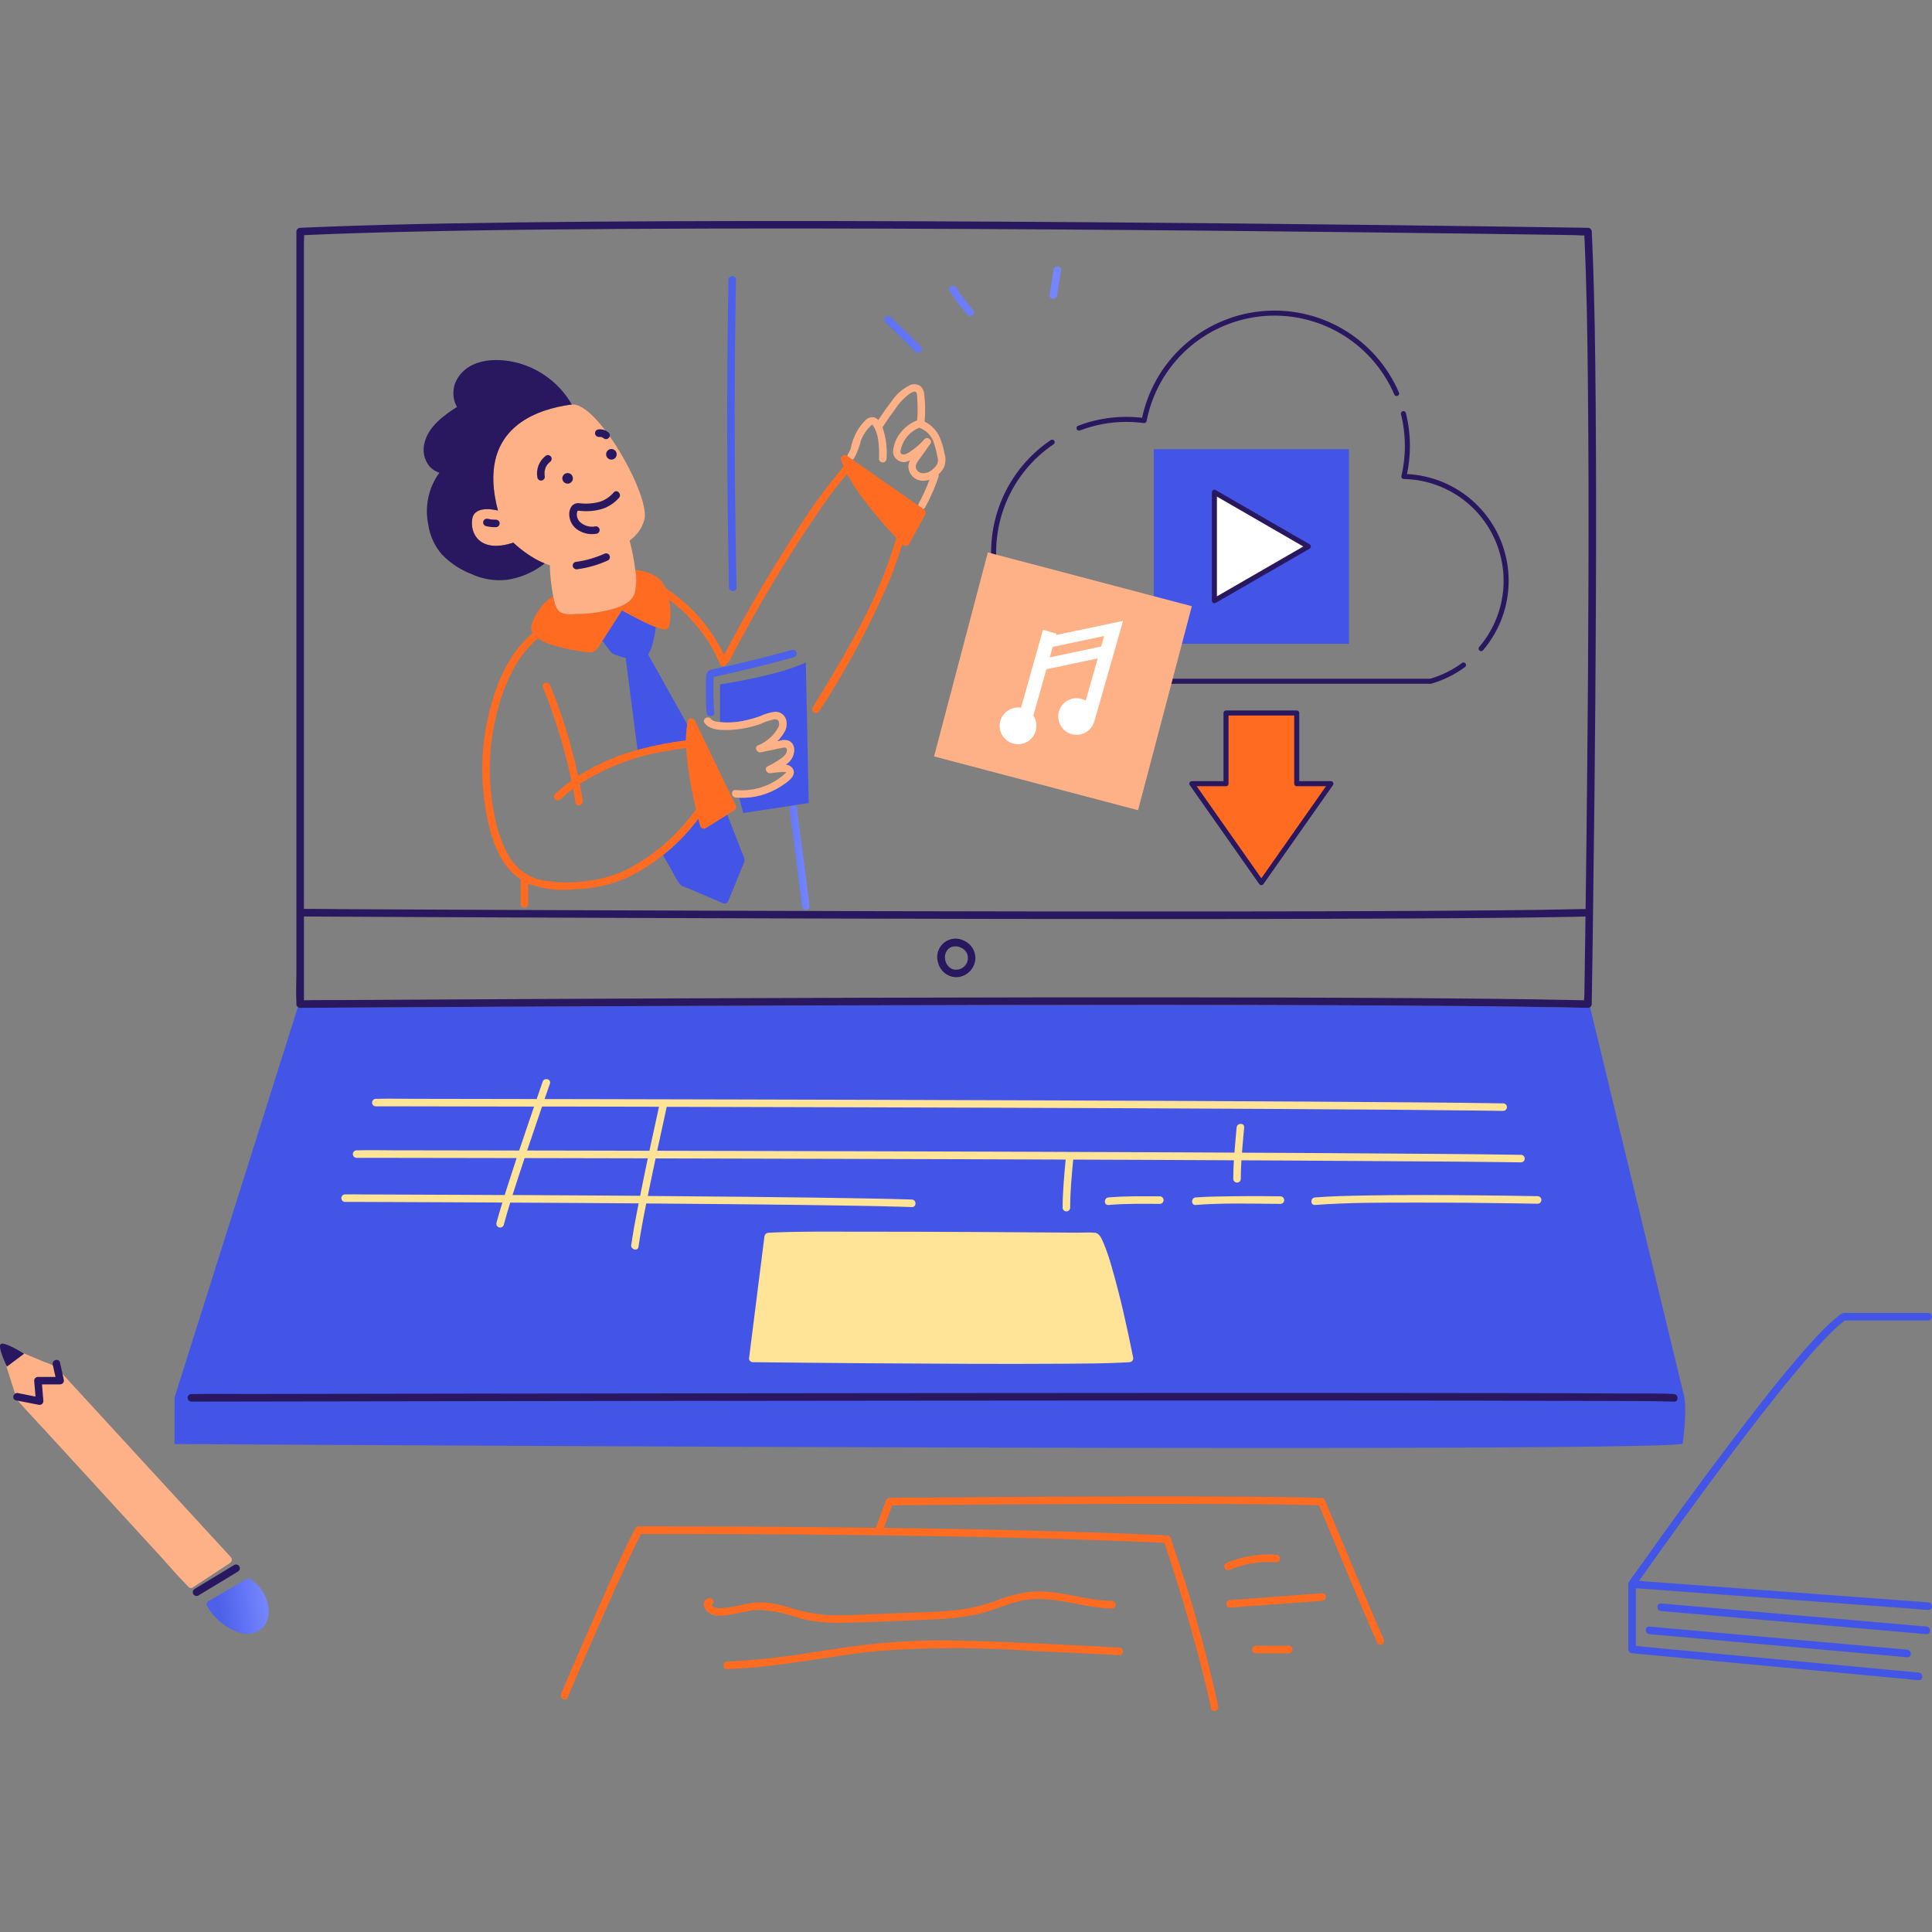 <svg width="186" height="186" viewBox="0 0 186 186" fill="none" xmlns="http://www.w3.org/2000/svg">
<rect x="0" y="0" width="186" height="186" fill="#808080" stroke="none"/>
<path d="M25.802 154.491C25.698 153.984 25.492 153.504 25.198 153.078C24.904 152.653 24.527 152.291 24.089 152.015C24.037 151.978 23.974 151.958 23.91 151.958C23.845 151.958 23.783 151.978 23.73 152.015H23.723L20.532 153.881L20.077 154.147C19.994 154.197 19.935 154.276 19.91 154.369C19.886 154.462 19.899 154.56 19.947 154.644C20.641 155.84 21.749 156.742 23.061 157.178C23.45 157.317 23.87 157.343 24.273 157.255C24.677 157.167 25.047 156.967 25.343 156.679C25.578 156.372 25.742 156.016 25.821 155.637C25.901 155.259 25.894 154.867 25.802 154.491Z" fill="url(#paint0_linear_3536_6959)"/>
<path d="M177.582 127.151C177.598 127.151 177.614 127.146 177.628 127.138H177.604C177.597 127.143 177.59 127.147 177.582 127.151Z" fill="#6D458F"/>
<path d="M185.65 154.265L182.798 154.054L176.012 153.551L167.747 152.938L160.651 152.412L158.292 152.237C158.132 152.225 157.965 152.205 157.803 152.186C158.544 151.131 159.291 150.08 160.043 149.033C162.028 146.262 164.041 143.509 166.082 140.776C168.283 137.839 170.516 134.918 172.868 132.098C173.802 130.977 174.753 129.869 175.766 128.817C176.147 128.42 176.539 128.034 176.951 127.664C177.105 127.528 177.262 127.395 177.424 127.273L177.498 127.216C177.526 127.196 177.556 127.177 177.584 127.155C177.556 127.157 177.529 127.148 177.507 127.132H177.542C177.564 127.135 177.585 127.137 177.607 127.137C177.668 127.08 177.666 127.117 177.63 127.137C177.746 127.137 177.871 127.129 177.983 127.129H185.652C185.745 127.124 185.833 127.083 185.897 127.016C185.961 126.948 185.996 126.859 185.996 126.766C185.996 126.673 185.961 126.583 185.897 126.516C185.833 126.448 185.745 126.408 185.652 126.403H177.924C177.792 126.403 177.655 126.392 177.523 126.403C177.338 126.439 177.168 126.527 177.033 126.658C176.645 126.958 176.274 127.282 175.923 127.626C174.964 128.553 174.078 129.555 173.21 130.563C170.828 133.34 168.592 136.241 166.387 139.161C164.24 142.003 162.129 144.872 160.055 147.766C159.332 148.77 158.612 149.778 157.897 150.788C157.551 151.277 157.18 151.755 156.858 152.256L156.845 152.274C156.82 152.303 156.8 152.336 156.787 152.372C156.759 152.428 156.751 152.491 156.763 152.552V158.802C156.766 158.897 156.805 158.988 156.872 159.055C156.939 159.122 157.03 159.161 157.125 159.164L159.878 159.422L166.455 160.041L174.441 160.791L181.32 161.437L183.591 161.65C183.951 161.685 184.317 161.743 184.678 161.753H184.725C185.19 161.797 185.187 161.068 184.725 161.028L181.973 160.769L175.396 160.152L167.41 159.401L160.53 158.755L158.26 158.541C158.009 158.518 157.747 158.473 157.489 158.451V152.903L159.978 153.088L166.763 153.591L175.029 154.204L182.125 154.729L184.484 154.905C184.854 154.932 185.231 154.983 185.603 154.987H185.651C186.116 155.025 186.114 154.3 185.65 154.265Z" fill="#4355E6"/>
<path d="M181.14 158.597L175.228 158.067L168.047 157.424L161.861 156.871L159.811 156.687C159.489 156.659 159.16 156.606 158.832 156.6H158.789C158.324 156.558 158.327 157.285 158.789 157.325L161.264 157.546L167.176 158.076L174.356 158.719L180.542 159.273L182.592 159.456C182.914 159.486 183.243 159.538 183.571 159.545C183.586 159.544 183.6 159.544 183.614 159.545C184.079 159.586 184.076 158.859 183.614 158.818L181.14 158.597ZM185.467 156.593L182.921 156.372L176.806 155.84L169.44 155.2L163.069 154.646L160.951 154.462C160.621 154.432 160.284 154.381 159.952 154.375H159.908C159.443 154.335 159.445 155.06 159.908 155.1L162.453 155.321L168.57 155.854L175.935 156.494L182.306 157.048L184.424 157.232C184.754 157.261 185.092 157.313 185.423 157.319C185.437 157.318 185.453 157.318 185.468 157.319C185.932 157.359 185.929 156.632 185.467 156.593Z" fill="#4355E6"/>
<path d="M133.216 157.807C132.365 155.935 131.577 154.032 130.778 152.136C129.89 150.032 129.007 147.925 128.129 145.815L127.571 144.475C127.548 144.4 127.501 144.334 127.439 144.286C127.376 144.239 127.3 144.212 127.222 144.209C124.528 144.124 121.837 144.101 119.137 144.084C115.627 144.06 112.117 144.054 108.607 144.065C105.07 144.072 101.533 144.087 97.996 144.109C95.189 144.127 92.386 144.147 89.585 144.172C88.287 144.182 86.98 144.15 85.683 144.208H85.627C85.548 144.21 85.472 144.237 85.409 144.284C85.346 144.332 85.3 144.399 85.277 144.474L84.326 147.086C80.966 147.043 77.605 147.01 74.242 146.988C71.3 146.97 68.359 146.961 65.418 146.959C64.128 146.959 62.825 146.91 61.536 146.959H61.484C61.42 146.958 61.358 146.975 61.303 147.006C61.248 147.038 61.202 147.083 61.17 147.138C59.996 149.332 59.011 151.641 57.999 153.916C56.881 156.423 55.781 158.938 54.699 161.46C54.468 161.995 54.239 162.531 54.013 163.068C53.831 163.492 54.457 163.862 54.64 163.434C55.279 161.933 55.925 160.438 56.577 158.948C57.77 156.207 58.97 153.476 60.221 150.765C60.699 149.73 61.176 148.691 61.709 147.684C62.693 147.68 63.678 147.68 64.662 147.684C67.426 147.684 70.189 147.691 72.953 147.706C76.832 147.726 80.712 147.76 84.591 147.809C89.01 147.866 93.429 147.947 97.849 148.051C102.186 148.157 106.523 148.291 110.857 148.484L112.099 148.541C113.348 152.25 114.473 156 115.473 159.784C115.887 161.333 116.257 162.894 116.584 164.463C116.677 164.921 117.377 164.728 117.284 164.268C116.18 159.217 114.792 154.233 113.127 149.34C112.992 148.922 112.855 148.506 112.714 148.091C112.692 148.016 112.645 147.949 112.583 147.902C112.52 147.854 112.444 147.827 112.365 147.825C108.064 147.619 103.761 147.477 99.457 147.364C95.031 147.248 90.603 147.161 86.175 147.103L85.098 147.09L85.887 144.925L88.824 144.898C91.496 144.873 94.168 144.853 96.84 144.836C100.329 144.814 103.819 144.798 107.31 144.787C110.853 144.779 114.398 144.782 117.943 144.796C120.771 144.811 123.6 144.831 126.429 144.905L126.987 144.921C127.48 146.107 127.974 147.292 128.47 148.476C129.437 150.788 130.411 153.098 131.393 155.406C131.784 156.329 132.176 157.253 132.596 158.168C132.782 158.596 133.407 158.227 133.216 157.807Z" fill="#FE6B21"/>
<path d="M76.947 155.793C78.308 156.133 79.709 156.28 81.111 156.229C84.028 156.18 86.954 156.038 89.87 155.901C91.281 155.86 92.686 155.698 94.07 155.416C95.414 155.117 96.664 154.53 97.994 154.183C101.029 153.39 104.027 154.814 107.066 154.855C107.159 154.85 107.246 154.81 107.31 154.743C107.374 154.675 107.41 154.586 107.41 154.492C107.41 154.399 107.374 154.31 107.31 154.242C107.246 154.175 107.159 154.135 107.066 154.13C104.486 154.095 102.004 153.068 99.412 153.224C98.157 153.363 96.928 153.677 95.761 154.159C94.506 154.604 93.203 154.897 91.879 155.033C90.551 155.17 89.215 155.204 87.881 155.255L83.69 155.415C82.334 155.467 80.971 155.554 79.613 155.484C78.321 155.373 77.047 155.114 75.815 154.71C75.14 154.502 74.446 154.359 73.744 154.282C73.034 154.238 72.322 154.296 71.629 154.454C70.929 154.629 70.217 154.749 69.499 154.813C69.221 154.866 68.933 154.826 68.679 154.7C68.617 154.649 68.564 154.589 68.521 154.521C68.858 154.37 68.661 153.777 68.237 153.85C68.136 153.872 68.041 153.919 67.962 153.986C67.883 154.054 67.822 154.14 67.784 154.237C67.747 154.334 67.734 154.439 67.747 154.542C67.76 154.646 67.799 154.744 67.86 154.829C67.967 155.029 68.124 155.198 68.316 155.32C68.507 155.442 68.727 155.513 68.953 155.526C70.324 155.642 71.625 155.053 72.981 154.988C74.337 155.049 75.675 155.32 76.947 155.793ZM107.762 158.613C102.8 158.38 97.836 158.073 92.871 157.959C90.402 157.885 87.93 157.942 85.467 158.13C83.031 158.333 80.614 158.717 78.198 159.08C75.488 159.538 72.752 159.832 70.007 159.961C69.54 159.975 69.538 160.701 70.007 160.687C74.893 160.541 79.677 159.438 84.529 158.946C89.475 158.58 94.441 158.58 99.387 158.946L107.762 159.338C108.229 159.361 108.228 158.636 107.762 158.613ZM118.322 151.15C119.758 150.548 121.316 150.293 122.869 150.403C123.335 150.436 123.333 149.711 122.869 149.677C121.25 149.563 119.627 149.827 118.129 150.45C118.038 150.478 117.961 150.54 117.914 150.623C117.867 150.706 117.853 150.804 117.875 150.896C117.901 150.989 117.963 151.068 118.046 151.115C118.13 151.163 118.229 151.175 118.322 151.15ZM127.296 153.388L118.417 154.043C117.954 154.077 117.95 154.803 118.417 154.769L127.296 154.113C127.755 154.079 127.763 153.353 127.296 153.388ZM124.095 158.448H120.884C120.791 158.453 120.703 158.493 120.639 158.561C120.575 158.628 120.539 158.718 120.539 158.811C120.539 158.904 120.575 158.993 120.639 159.061C120.703 159.128 120.791 159.168 120.884 159.173H124.095C124.188 159.168 124.275 159.128 124.339 159.061C124.403 158.993 124.439 158.904 124.439 158.811C124.439 158.718 124.403 158.628 124.339 158.561C124.275 158.493 124.188 158.453 124.095 158.448Z" fill="#FE6B21"/>
<path d="M71.376 81.93L70.454 79.558L70.016 78.432L69.704 78.628L69.393 78.823L67.946 79.728C67.898 79.755 67.844 79.771 67.789 79.775C67.734 79.778 67.678 79.769 67.627 79.749C67.576 79.728 67.53 79.695 67.493 79.654C67.456 79.613 67.429 79.564 67.414 79.511C67.401 79.47 67.391 79.428 67.38 79.387L67.366 79.332C67.333 79.216 67.303 79.1 67.273 78.983L67.231 78.827C67.142 78.945 67.054 79.063 66.963 79.179C66.048 80.343 65.002 81.399 63.845 82.324C63.852 82.358 63.864 82.391 63.881 82.422L64.6 83.675C64.864 84.133 65.097 84.641 65.404 85.072C65.592 85.337 66.062 85.437 66.346 85.562L68.265 86.383L69.584 86.946C69.632 86.972 69.686 86.987 69.741 86.991C69.796 86.994 69.851 86.985 69.902 86.964C69.953 86.943 69.998 86.912 70.035 86.871C70.073 86.83 70.1 86.782 70.117 86.73L71.631 83.033C71.777 82.671 71.506 82.261 71.376 81.93ZM66.111 70.133C66.118 70.067 66.127 70 66.137 69.938L66.169 69.748L62.399 63.011C62.63 62.635 62.791 62.22 62.875 61.787C62.99 61.322 63.079 60.85 63.139 60.375C62.905 60.288 62.674 60.191 62.447 60.086C61.638 59.711 60.844 59.304 60.068 58.865L59.879 58.758L59.572 59.237L58.405 61.057L58.199 61.38L57.992 61.703L58.188 61.958L58.75 62.697C58.862 62.851 59.02 62.965 59.201 63.024C59.523 63.141 59.874 63.263 60.233 63.356L61.379 72.2L61.497 72.168L61.615 72.136C63.069 71.754 64.546 71.47 66.038 71.287C66.04 70.902 66.064 70.516 66.111 70.133Z" fill="#4355E6"/>
<path d="M76.718 77.768C76.705 77.706 76.674 77.65 76.629 77.605C76.583 77.561 76.526 77.531 76.464 77.52L76.17 77.564C76.108 77.608 76.061 77.669 76.033 77.739C76.006 77.81 75.999 77.887 76.014 77.961C76.43 81.053 76.829 84.148 77.211 87.246C77.266 87.703 77.994 87.709 77.936 87.246C77.55 84.084 77.144 80.924 76.718 77.768ZM70.185 56.561C70.189 56.654 70.23 56.742 70.297 56.806C70.365 56.87 70.454 56.906 70.547 56.906C70.64 56.906 70.73 56.87 70.797 56.806C70.865 56.742 70.905 56.654 70.91 56.561C70.742 48.853 70.693 41.143 70.765 33.432C70.785 31.264 70.814 29.095 70.854 26.927C70.849 26.834 70.809 26.747 70.742 26.683C70.674 26.619 70.585 26.583 70.492 26.583C70.398 26.583 70.309 26.619 70.242 26.683C70.174 26.747 70.134 26.834 70.129 26.927C69.99 34.637 69.971 42.347 70.071 50.057C70.1 52.225 70.138 54.393 70.185 56.561Z" fill="url(#paint1_linear_3536_6959)"/>
<path d="M88.944 49.045L88.879 49L88.402 48.668L82.439 44.503L82.053 44.235L81.587 43.909L81.507 43.854C81.448 43.807 81.373 43.784 81.297 43.79C81.221 43.796 81.15 43.831 81.099 43.887C81.038 43.926 80.993 43.985 80.97 44.053C80.947 44.122 80.949 44.196 80.974 44.263C81.043 44.484 81.127 44.702 81.215 44.916C79.494 46.958 77.923 49.122 76.516 51.392C74.924 53.851 73.406 56.357 71.963 58.908C71.191 60.274 70.44 61.652 69.711 63.043C68.467 60.458 66.55 58.256 64.161 56.669C64.137 56.652 64.11 56.639 64.082 56.629C63.908 56.168 63.591 55.777 63.177 55.511C62.567 55.131 61.87 54.913 61.152 54.88V54.902C61.277 55.61 61.262 56.337 61.108 57.04C60.981 57.46 60.706 57.819 60.334 58.051C60.206 58.135 60.073 58.21 59.935 58.275C59.726 58.371 59.513 58.457 59.295 58.532C58.04 58.921 56.733 59.116 55.418 59.11C54.933 59.186 54.436 59.137 53.974 58.969C53.507 58.685 53.364 57.973 53.262 57.483C53.255 57.451 53.251 57.417 53.244 57.385C52.226 58.05 51.486 59.064 51.164 60.237C51.133 60.355 51.126 60.479 51.145 60.6C51.163 60.721 51.206 60.838 51.27 60.942C50.509 61.606 49.84 62.37 49.282 63.213C48.398 64.628 47.732 66.168 47.306 67.781C46.39 70.984 46.186 74.35 46.709 77.641C47.105 80.146 47.883 83.202 50.122 84.67V87.002C50.12 87.052 50.127 87.101 50.144 87.147C50.161 87.193 50.188 87.236 50.221 87.271C50.255 87.307 50.296 87.336 50.342 87.355C50.387 87.374 50.436 87.385 50.485 87.385C50.534 87.385 50.583 87.374 50.628 87.355C50.673 87.336 50.714 87.307 50.748 87.271C50.782 87.236 50.809 87.193 50.826 87.147C50.843 87.101 50.85 87.052 50.848 87.002V85.071H50.853C52.282 85.603 53.816 85.791 55.331 85.618C57.066 85.578 58.777 85.199 60.367 84.502C61.604 83.91 62.768 83.177 63.836 82.318C64.995 81.394 66.042 80.34 66.959 79.177C67.05 79.061 67.138 78.943 67.227 78.825L67.269 78.981C67.299 79.097 67.329 79.214 67.362 79.329L67.376 79.385C67.387 79.426 67.397 79.468 67.41 79.509C67.425 79.562 67.452 79.611 67.489 79.652C67.526 79.693 67.572 79.725 67.623 79.746C67.674 79.767 67.73 79.776 67.785 79.773C67.84 79.769 67.894 79.753 67.942 79.726L69.389 78.821L69.7 78.626L70.012 78.43L70.687 78.008C70.768 77.957 70.827 77.878 70.851 77.785C70.875 77.693 70.863 77.595 70.817 77.511L67.374 70.365L66.885 69.342C66.858 69.273 66.805 69.216 66.738 69.184C66.671 69.152 66.594 69.146 66.523 69.169C66.45 69.169 66.38 69.195 66.325 69.243C66.269 69.291 66.233 69.356 66.222 69.428C66.2 69.533 66.186 69.638 66.168 69.743C66.157 69.806 66.145 69.869 66.136 69.932L66.109 70.128C66.064 70.511 66.041 70.897 66.04 71.282C64.548 71.465 63.071 71.749 61.617 72.131L61.499 72.162L61.381 72.195C59.481 72.703 57.664 73.479 55.982 74.498C55.873 74.566 55.767 74.639 55.659 74.71C55.021 71.721 54.118 68.796 52.96 65.968C52.786 65.542 52.079 65.728 52.261 66.163C53.45 69.072 54.37 72.084 55.009 75.16C54.46 75.555 53.937 75.984 53.443 76.445C53.101 76.766 53.615 77.278 53.956 76.958C54.341 76.598 54.746 76.259 55.169 75.943C55.255 76.389 55.335 76.835 55.41 77.282C55.485 77.742 56.184 77.547 56.108 77.087C56.02 76.549 55.921 76.01 55.815 75.479C58.227 73.933 60.922 72.881 63.744 72.385C64.512 72.234 65.284 72.109 66.061 72.01C66.099 72.779 66.195 73.548 66.302 74.296C66.477 75.509 66.718 76.713 67.003 77.905C65.489 80.056 63.535 81.862 61.27 83.201C59.864 84.062 58.286 84.605 56.648 84.791C55.16 85.02 53.644 85.003 52.161 84.74C51.503 84.596 50.882 84.317 50.337 83.921C49.792 83.524 49.335 83.019 48.995 82.438C48.301 81.186 47.827 79.825 47.592 78.414C46.97 75.347 47.012 72.183 47.715 69.134C48.087 67.391 48.711 65.713 49.568 64.152C50.151 63.136 50.901 62.226 51.785 61.459C52.995 62.301 55.583 62.678 56.708 62.808C56.868 62.826 57.031 62.799 57.177 62.73C57.324 62.661 57.447 62.552 57.535 62.416L57.989 61.704L58.196 61.381L58.402 61.058L59.569 59.233L59.876 58.754L60.065 58.861C60.479 59.093 61.504 59.658 62.444 60.082C62.561 60.135 62.676 60.18 62.789 60.233C62.901 60.286 63.024 60.331 63.136 60.371C63.674 60.574 64.108 60.673 64.259 60.547C64.558 60.301 64.666 58.986 64.42 57.739C66.578 59.345 68.275 61.492 69.339 63.963C69.49 64.311 69.932 64.131 69.992 63.822C70.04 63.812 70.085 63.79 70.124 63.76C70.162 63.729 70.193 63.69 70.214 63.646C72.866 58.51 75.842 53.548 79.123 48.79C79.876 47.698 80.685 46.646 81.546 45.637C82.083 46.628 82.709 47.568 83.415 48.447C84.319 49.614 85.285 50.734 86.306 51.8C85.975 52.789 85.667 53.786 85.301 54.764C84.868 55.91 84.388 57.038 83.862 58.145C82.816 60.356 81.619 62.491 80.372 64.594C79.672 65.775 78.955 66.944 78.238 68.118C77.994 68.518 78.621 68.883 78.864 68.485C81.558 64.363 83.879 60.01 85.802 55.477C86.2 54.459 86.529 53.421 86.873 52.385L86.948 52.461C86.988 52.5 87.036 52.529 87.088 52.546C87.141 52.564 87.196 52.569 87.251 52.562C87.306 52.555 87.359 52.536 87.405 52.506C87.451 52.475 87.49 52.435 87.518 52.388L89.069 49.549C89.118 49.465 89.132 49.366 89.108 49.272C89.085 49.178 89.026 49.096 88.944 49.045Z" fill="#FE6B21"/>
<path d="M69.319 69.513C69.507 69.534 69.694 69.549 69.882 69.552C70.44 69.563 70.998 69.513 71.546 69.403C72.094 69.292 72.633 69.142 73.159 68.955C73.618 68.738 74.107 68.593 74.61 68.526C74.838 68.517 75.063 68.58 75.253 68.707C75.443 68.833 75.588 69.017 75.666 69.231C75.734 69.45 75.752 69.68 75.72 69.906C75.687 70.133 75.605 70.349 75.478 70.539C75.3 70.84 75.085 71.116 74.836 71.362L75.141 71.299C75.427 71.205 75.738 71.222 76.013 71.346C76.125 71.415 76.221 71.506 76.296 71.614C76.371 71.722 76.424 71.844 76.45 71.973C76.492 72.298 76.437 72.629 76.291 72.922C76.145 73.216 75.915 73.459 75.63 73.621C75.771 73.628 75.908 73.669 76.029 73.74C76.151 73.811 76.254 73.91 76.329 74.029C76.741 74.739 75.687 75.37 75.198 75.693C74.002 76.477 72.591 76.868 71.162 76.812L71.554 78.269L76.18 77.566L76.474 77.522L77.857 77.312L77.578 63.779C74.871 65.067 69.319 65.887 69.319 65.887V69.513ZM162.017 133.934L153.082 96.973C153.048 96.996 153.01 97.012 152.969 97.022C152.942 97.029 152.913 97.033 152.884 97.033H152.847C152.187 97.017 151.527 97.003 150.866 96.99C147.362 96.921 143.857 96.883 140.353 96.853C135.891 96.813 131.428 96.788 126.964 96.775C121.856 96.758 116.748 96.748 111.64 96.748C106.199 96.748 100.758 96.751 95.316 96.759C89.854 96.767 84.392 96.78 78.931 96.798C73.762 96.813 68.592 96.832 63.422 96.853C58.856 96.873 54.291 96.894 49.727 96.916L38.783 96.974L31.522 97.014L28.909 97.031H28.896C28.859 97.031 28.822 97.025 28.786 97.014C28.747 97.003 28.709 96.985 28.677 96.96L16.803 134.542L16.797 139.021H16.917C17.837 139.027 78.68 139.403 121.316 139.403C142.82 139.403 159.691 139.305 161.907 139.02L161.999 139.008L162.011 138.916C162.036 138.765 162.506 135.168 162.017 133.934Z" fill="#4355E6"/>
<path d="M68.76 68.602C68.685 67.631 68.661 66.656 68.689 65.681C68.689 65.565 68.695 65.447 68.7 65.331C68.7 65.283 68.7 65.233 68.707 65.188C68.874 65.157 69.204 65.062 69.262 65.05C69.748 64.944 70.232 64.835 70.715 64.723C72.631 64.281 74.536 63.798 76.43 63.274C76.523 63.248 76.602 63.186 76.649 63.102C76.696 63.018 76.708 62.919 76.682 62.826C76.656 62.733 76.595 62.654 76.511 62.607C76.427 62.56 76.327 62.548 76.234 62.574C74.168 63.146 72.088 63.668 69.997 64.14C69.496 64.254 68.978 64.336 68.485 64.473C67.992 64.61 67.985 64.997 67.968 65.444C67.929 66.496 67.95 67.55 68.032 68.599C68.07 69.065 68.795 69.069 68.76 68.602ZM85.748 30.51C85.413 30.185 84.9 30.697 85.235 31.023L88.147 33.855C88.482 34.181 88.996 33.668 88.66 33.342L85.748 30.51ZM92.055 27.669C92.005 27.591 91.925 27.535 91.835 27.513C91.744 27.491 91.648 27.506 91.567 27.553C91.486 27.6 91.427 27.677 91.401 27.766C91.375 27.856 91.385 27.953 91.429 28.035C91.942 28.845 92.521 29.611 93.159 30.326C93.227 30.394 93.319 30.431 93.415 30.431C93.511 30.431 93.603 30.394 93.672 30.326C93.738 30.257 93.775 30.165 93.775 30.07C93.775 29.974 93.738 29.882 93.672 29.813C93.074 29.145 92.533 28.428 92.055 27.669ZM101.891 25.66C101.798 25.636 101.7 25.649 101.616 25.696C101.533 25.743 101.471 25.821 101.444 25.913L101.053 28.318C101.03 28.411 101.043 28.509 101.09 28.592C101.138 28.675 101.215 28.737 101.306 28.765C101.399 28.789 101.498 28.776 101.581 28.729C101.665 28.682 101.726 28.603 101.753 28.511L102.144 26.106C102.168 26.013 102.154 25.915 102.107 25.832C102.06 25.75 101.982 25.688 101.891 25.66Z" fill="url(#paint2_linear_3536_6959)"/>
<path d="M106.989 121.841C106.781 121.092 106.527 120.356 106.228 119.639C106.078 119.295 105.859 118.728 105.431 118.685C104.876 118.63 104.29 118.677 103.733 118.672C100.6 118.647 97.469 118.626 94.34 118.61C90.353 118.588 86.365 118.577 82.378 118.577C79.707 118.577 77.026 118.541 74.357 118.662C74.223 118.669 74.09 118.676 73.956 118.685C73.893 118.689 73.832 118.709 73.779 118.743C73.727 118.778 73.684 118.825 73.655 118.881C73.621 118.931 73.6 118.988 73.594 119.048L73.094 123L72.294 129.332L72.112 130.778C72.086 130.974 72.297 131.14 72.474 131.142C73.53 131.154 74.586 131.165 75.643 131.176C78.234 131.202 80.825 131.225 83.415 131.245C86.665 131.27 89.914 131.287 93.162 131.299C96.216 131.309 99.272 131.312 102.327 131.29C104.329 131.276 106.341 131.278 108.338 131.167C108.471 131.16 108.605 131.151 108.739 131.142C108.794 131.14 108.849 131.127 108.898 131.101C108.948 131.076 108.991 131.04 109.024 130.996C109.058 130.952 109.081 130.901 109.092 130.847C109.103 130.792 109.102 130.736 109.089 130.682C108.492 127.717 107.841 124.744 106.989 121.841Z" fill="#FFE497"/>
<path d="M144.781 111.881L146.445 111.904C146.538 111.899 146.626 111.859 146.69 111.792C146.754 111.724 146.79 111.635 146.79 111.542C146.79 111.449 146.754 111.359 146.69 111.292C146.626 111.224 146.538 111.184 146.445 111.179C143.728 111.138 141.009 111.107 138.291 111.088C134.571 111.056 130.851 111.03 127.13 111.01C124.61 110.994 122.09 110.981 119.569 110.971C119.63 110.161 119.708 109.352 119.78 108.547C119.821 108.082 119.094 108.085 119.054 108.547C118.983 109.35 118.904 110.159 118.844 110.967L113.753 110.942C108.868 110.92 103.983 110.901 99.097 110.884C94.106 110.868 89.114 110.853 84.119 110.838C79.276 110.824 74.433 110.812 69.591 110.801L63.268 110.787C63.492 109.743 63.718 108.699 63.947 107.655L64.189 106.558L67.102 106.565C71.687 106.575 76.273 106.586 80.859 106.599L95.376 106.643C100.14 106.66 104.905 106.678 109.669 106.698C114.113 106.717 118.558 106.739 123.003 106.763C126.817 106.784 130.632 106.81 134.446 106.839C137.332 106.863 140.218 106.892 143.103 106.927C143.641 106.934 144.178 106.942 144.714 106.951C144.811 106.951 144.903 106.913 144.971 106.844C145.039 106.776 145.078 106.684 145.078 106.588C145.078 106.491 145.039 106.399 144.971 106.331C144.903 106.263 144.811 106.224 144.714 106.224C142.083 106.183 139.452 106.153 136.82 106.133C133.218 106.101 129.615 106.075 126.012 106.055C121.694 106.028 117.377 106.006 113.06 105.987C108.33 105.966 103.601 105.947 98.872 105.931C94.043 105.913 89.21 105.897 84.376 105.884C79.687 105.87 74.999 105.858 70.311 105.847L57.654 105.819L52.43 105.809L52.5 105.605C52.647 105.179 52.794 104.754 52.943 104.332C53.098 103.89 52.397 103.701 52.243 104.136C52.048 104.692 51.86 105.25 51.667 105.807L47.164 105.799L39.759 105.787C38.612 105.787 37.461 105.755 36.314 105.787H36.165C36.072 105.792 35.985 105.832 35.92 105.899C35.856 105.967 35.821 106.056 35.821 106.149C35.821 106.243 35.856 106.332 35.92 106.4C35.985 106.467 36.072 106.507 36.165 106.512H38.535L45.032 106.523C47.161 106.523 49.29 106.527 51.419 106.535C51.286 106.926 51.15 107.311 51.018 107.7C50.669 108.72 50.324 109.741 49.982 110.765L45.675 110.757L38.026 110.745C36.842 110.745 35.652 110.713 34.468 110.745H34.314C34.221 110.75 34.133 110.79 34.069 110.858C34.005 110.925 33.969 111.015 33.969 111.108C33.969 111.201 34.005 111.29 34.069 111.358C34.133 111.425 34.221 111.466 34.314 111.471H36.761L43.473 111.481L49.738 111.492C49.403 112.504 49.074 113.517 48.751 114.533L48.588 115.051L44.005 115.028L38.729 115.007L35.021 114.993C34.44 114.993 33.859 114.972 33.279 114.987H33.208C33.115 114.992 33.027 115.032 32.963 115.1C32.899 115.167 32.863 115.257 32.863 115.35C32.863 115.443 32.899 115.532 32.963 115.6C33.027 115.667 33.115 115.708 33.208 115.712H34.401L37.668 115.724L42.606 115.744C44.526 115.752 46.446 115.761 48.366 115.771C48.17 116.417 47.974 117.066 47.8 117.719C47.774 117.812 47.786 117.911 47.833 117.995C47.88 118.079 47.959 118.141 48.052 118.167C48.145 118.193 48.244 118.181 48.328 118.134C48.412 118.087 48.474 118.008 48.5 117.915C48.696 117.198 48.902 116.488 49.12 115.778C51.307 115.788 53.496 115.801 55.685 115.814C57.619 115.826 59.553 115.839 61.486 115.853C61.433 116.123 61.378 116.391 61.326 116.66C61.116 117.718 60.93 118.78 60.768 119.847C60.702 120.304 61.401 120.5 61.467 120.042C61.671 118.642 61.936 117.25 62.216 115.861L62.987 115.867C65.384 115.885 67.78 115.905 70.175 115.927C72.411 115.948 74.646 115.972 76.881 115.999C78.792 116.024 80.702 116.052 82.612 116.084C84.069 116.11 85.527 116.139 86.984 116.182C87.253 116.19 87.521 116.199 87.789 116.209C88.256 116.225 88.255 115.5 87.789 115.483C86.466 115.436 85.146 115.408 83.818 115.385C82.007 115.349 80.195 115.32 78.383 115.297C76.212 115.268 74.04 115.243 71.868 115.222C69.501 115.198 67.134 115.178 64.766 115.159L62.362 115.142L62.631 113.827C62.79 113.059 62.951 112.292 63.115 111.524L66.269 111.53C71.006 111.541 75.743 111.553 80.48 111.566C85.479 111.579 90.477 111.594 95.476 111.61C97.85 111.617 100.224 111.626 102.596 111.636C102.457 113.178 102.302 114.734 102.302 116.282C102.307 116.375 102.347 116.463 102.415 116.527C102.482 116.591 102.572 116.627 102.665 116.627C102.758 116.627 102.847 116.591 102.915 116.527C102.982 116.463 103.023 116.375 103.028 116.282C103.028 114.735 103.178 113.18 103.321 111.638L110.244 111.663C113.093 111.675 115.941 111.689 118.79 111.705C118.754 112.307 118.731 112.909 118.732 113.509C118.737 113.602 118.777 113.689 118.845 113.753C118.912 113.817 119.002 113.853 119.095 113.853C119.188 113.853 119.277 113.817 119.345 113.753C119.412 113.689 119.453 113.602 119.457 113.509C119.457 112.91 119.479 112.309 119.515 111.708L124.018 111.729C127.959 111.751 131.899 111.776 135.838 111.805C138.82 111.82 141.8 111.846 144.781 111.881ZM61.629 115.125L57.444 115.095C55.086 115.08 52.728 115.067 50.37 115.054H49.343C49.695 113.935 50.065 112.821 50.433 111.708L50.506 111.492L53.615 111.498C56.532 111.503 59.45 111.508 62.367 111.516C62.114 112.716 61.867 113.919 61.629 115.125ZM62.522 110.786L56.514 110.773L50.748 110.763C51.22 109.35 51.699 107.94 52.184 106.532H54.849L63.445 106.55C63.131 107.959 62.824 109.371 62.522 110.786Z" fill="#FFE497"/>
<path d="M111.678 115.176C110.03 115.17 108.362 115.138 106.719 115.281C106.257 115.321 106.253 116.047 106.719 116.006C108.362 115.863 110.03 115.896 111.678 115.901C111.77 115.897 111.858 115.856 111.922 115.789C111.986 115.721 112.022 115.632 112.022 115.539C112.022 115.446 111.986 115.356 111.922 115.289C111.858 115.221 111.77 115.181 111.678 115.176ZM123.291 115.176C121.193 115.144 119.094 115.151 116.996 115.197C116.369 115.212 115.74 115.231 115.115 115.281C114.653 115.318 114.649 116.044 115.115 116.006C117.57 115.81 120.061 115.875 122.522 115.895L123.291 115.901C123.384 115.897 123.471 115.856 123.535 115.789C123.599 115.721 123.635 115.632 123.635 115.539C123.635 115.446 123.599 115.356 123.535 115.289C123.471 115.221 123.384 115.181 123.291 115.176ZM148.05 115.161C146.159 115.125 144.268 115.098 142.378 115.081C138.755 115.045 135.133 115.029 131.518 115.093C129.878 115.121 128.236 115.157 126.6 115.281C126.137 115.316 126.133 116.041 126.6 116.006C129.83 115.762 133.084 115.782 136.32 115.778C139.555 115.774 142.803 115.803 146.045 115.852C146.713 115.862 147.381 115.874 148.05 115.887C148.143 115.882 148.23 115.842 148.294 115.774C148.358 115.707 148.394 115.617 148.394 115.524C148.394 115.431 148.358 115.341 148.294 115.274C148.23 115.206 148.143 115.166 148.05 115.161Z" fill="#FFE497"/>
<path d="M22.221 149.911L19.852 147.333L14.518 141.528L8.891 135.404L5.579 131.795C5.213 131.493 4.788 131.271 4.331 131.145L2.152 130.23L2.309 130.328L2.002 130.558L1.669 130.809L1.243 131.128L0.936 131.358L0.662 131.562C0.662 131.562 0.609 131.453 0.531 131.283L1.049 132.913L1.547 134.48C1.583 134.626 1.65 134.763 1.743 134.881C2.658 135.92 3.615 136.922 4.55 137.942L9.941 143.823L15.306 149.676C16.234 150.687 17.127 151.753 18.1 152.722L18.14 152.766C18.18 152.812 18.233 152.846 18.291 152.864L18.322 152.873H18.337C18.379 152.881 18.422 152.88 18.464 152.871C18.505 152.862 18.545 152.844 18.579 152.819L22.146 150.47C22.191 150.441 22.229 150.403 22.258 150.357C22.287 150.312 22.306 150.261 22.313 150.208C22.32 150.155 22.316 150.101 22.3 150.049C22.284 149.998 22.257 149.951 22.221 149.911Z" fill="#FEB186"/>
<path d="M55.049 38.947H55.022C54.912 38.962 54.79 38.98 54.661 39.001C54.533 39.021 54.411 39.041 54.27 39.066C51.45 39.579 45.877 41.402 47.937 49.155C47.937 49.155 45.715 48.538 45.467 49.938C45.219 51.339 46.167 53.314 49.419 52.243C50.108 52.894 50.879 53.453 51.711 53.907C51.826 53.968 51.944 54.027 52.063 54.082C52.183 54.138 52.315 54.196 52.443 54.246C52.605 54.309 52.767 54.364 52.932 54.411C52.958 55.41 53.066 56.405 53.255 57.386C53.261 57.419 53.265 57.452 53.272 57.484C53.37 57.974 53.518 58.686 53.985 58.97C54.447 59.138 54.943 59.187 55.429 59.111C56.743 59.117 58.05 58.922 59.306 58.533C59.523 58.458 59.737 58.372 59.946 58.276C60.084 58.211 60.217 58.136 60.344 58.052C60.717 57.82 60.992 57.461 61.119 57.041C61.272 56.338 61.287 55.611 61.163 54.903V54.881C61.042 53.922 60.858 52.972 60.611 52.037C61.347 51.532 61.867 50.768 62.065 49.896C62.429 47.354 57.447 38.685 55.049 38.947ZM76.449 71.973C76.423 71.844 76.371 71.722 76.296 71.614C76.221 71.506 76.124 71.415 76.012 71.345C75.738 71.221 75.427 71.204 75.14 71.298L74.836 71.361C75.084 71.115 75.3 70.839 75.478 70.539C75.604 70.348 75.687 70.132 75.719 69.906C75.752 69.68 75.734 69.449 75.666 69.231C75.587 69.017 75.442 68.833 75.252 68.707C75.063 68.58 74.837 68.517 74.609 68.527C74.106 68.594 73.617 68.739 73.159 68.957C72.632 69.144 72.093 69.293 71.545 69.404C70.998 69.514 70.44 69.564 69.881 69.554C69.693 69.551 69.505 69.538 69.318 69.515C69.226 69.505 69.134 69.496 69.042 69.48C68.822 69.473 68.613 69.384 68.455 69.231C68.188 68.853 67.558 69.215 67.828 69.598C67.97 69.792 68.161 69.946 68.381 70.042C68.713 70.184 69.067 70.262 69.427 70.274C69.721 70.292 70.014 70.285 70.272 70.274C71.288 70.227 72.292 70.029 73.25 69.687C73.67 69.488 74.112 69.34 74.567 69.247C75.048 69.211 75.089 69.691 74.927 70.037C74.49 70.819 73.799 71.428 72.969 71.763C72.577 71.939 72.871 72.505 73.249 72.426L74.66 72.132C74.904 72.082 75.15 72.021 75.394 71.981C75.622 71.942 75.768 71.981 75.756 72.246C75.739 72.625 75.38 72.892 75.097 73.088C74.719 73.346 74.321 73.575 73.909 73.773C73.51 73.969 73.811 74.496 74.188 74.436C74.512 74.384 74.839 74.35 75.166 74.332C75.325 74.306 75.488 74.31 75.645 74.344C75.662 74.351 75.678 74.362 75.69 74.375C75.64 74.426 75.587 74.474 75.531 74.519C75.108 74.9 74.634 75.219 74.122 75.468C73.143 75.941 72.057 76.149 70.973 76.07C70.92 76.07 70.867 76.07 70.815 76.06C70.77 76.055 70.725 76.06 70.682 76.073C70.357 76.171 70.403 76.747 70.815 76.785C70.933 76.796 71.05 76.798 71.168 76.803C72.597 76.858 74.007 76.467 75.204 75.684C75.693 75.362 76.747 74.731 76.334 74.02C76.259 73.901 76.156 73.802 76.035 73.731C75.913 73.66 75.776 73.619 75.635 73.612C75.918 73.449 76.146 73.207 76.291 72.915C76.435 72.624 76.49 72.296 76.449 71.973ZM90.928 43.661C90.842 43.194 90.714 42.735 90.544 42.291C90.275 41.547 89.727 40.937 89.016 40.591C89.094 39.734 89.084 38.871 88.984 38.016C88.977 37.697 88.844 37.393 88.614 37.172C88.457 37.065 88.275 37.002 88.086 36.992C87.897 36.982 87.708 37.024 87.541 37.114C86.879 37.449 86.311 37.945 85.892 38.557C85.422 39.169 84.974 39.798 84.55 40.444C84.45 40.322 84.315 40.232 84.164 40.186C84.007 40.155 83.844 40.166 83.692 40.217C83.54 40.269 83.404 40.359 83.298 40.48C82.879 40.895 82.54 41.385 82.301 41.924C82.165 42.218 82.055 42.525 81.973 42.839C81.937 43.122 81.84 43.395 81.688 43.637C81.623 43.715 81.588 43.813 81.591 43.915L82.056 44.241C82.114 44.227 82.166 44.195 82.204 44.15C82.521 43.594 82.754 42.994 82.894 42.37C83.124 41.809 83.478 41.306 83.93 40.902C83.941 40.893 83.955 40.887 83.969 40.885C84.001 40.908 84.028 40.936 84.049 40.969C84.14 41.098 84.217 41.237 84.278 41.382C84.4 41.664 84.487 41.96 84.536 42.264C84.628 42.897 84.657 43.537 84.624 44.176C84.629 44.269 84.669 44.357 84.737 44.421C84.804 44.485 84.894 44.521 84.987 44.521C85.08 44.521 85.169 44.485 85.237 44.421C85.305 44.357 85.345 44.269 85.35 44.176C85.433 43.147 85.3 42.111 84.958 41.136C84.971 41.122 84.982 41.108 84.993 41.093C85.376 40.505 85.775 39.93 86.189 39.366C86.524 38.858 86.937 38.405 87.412 38.024C87.562 37.916 87.968 37.607 88.164 37.73C88.329 37.837 88.3 38.36 88.312 38.513C88.358 39.165 88.355 39.819 88.301 40.47C87.719 40.69 87.204 41.056 86.804 41.533C86.324 42.074 86.032 42.756 85.973 43.476C85.979 43.655 86.03 43.83 86.123 43.983C86.215 44.136 86.345 44.263 86.501 44.352C86.657 44.44 86.832 44.487 87.011 44.488C87.19 44.489 87.366 44.444 87.523 44.358C87.549 44.347 87.575 44.333 87.601 44.321C87.527 44.473 87.478 44.636 87.455 44.803C87.444 44.989 87.471 45.175 87.533 45.35C87.595 45.525 87.691 45.687 87.816 45.824C87.942 45.962 88.093 46.073 88.262 46.151C88.431 46.229 88.614 46.273 88.799 46.279C89.032 46.293 89.265 46.259 89.485 46.181C89.196 46.967 88.851 47.731 88.451 48.467C88.418 48.527 88.402 48.595 88.406 48.663L88.883 48.996C88.925 48.983 88.964 48.962 88.998 48.934C89.031 48.905 89.059 48.87 89.079 48.831C89.591 47.888 90.02 46.902 90.361 45.884C90.384 45.812 90.38 45.735 90.352 45.665C90.552 45.486 90.722 45.276 90.853 45.042C91.049 44.607 91.076 44.115 90.928 43.661ZM83.956 40.879C83.947 40.877 83.942 40.876 83.956 40.876V40.879ZM90.221 44.684C90.122 44.857 89.993 45.01 89.841 45.138C89.706 45.276 89.543 45.385 89.363 45.458C89.183 45.53 88.99 45.563 88.796 45.557C88.647 45.543 88.505 45.483 88.392 45.384C88.278 45.285 88.2 45.153 88.166 45.007C88.126 44.621 88.507 44.223 88.713 43.93L89.574 42.718C89.812 42.383 89.28 41.97 89.005 42.278C88.605 42.737 88.144 43.139 87.635 43.474C87.427 43.609 87.151 43.806 86.889 43.744C86.595 43.673 86.701 43.352 86.757 43.136C86.876 42.698 87.095 42.294 87.396 41.954C87.697 41.614 88.072 41.349 88.492 41.178C88.842 41.3 89.156 41.506 89.408 41.778C89.66 42.05 89.842 42.379 89.937 42.737C90.073 43.153 90.18 43.579 90.256 44.01C90.325 44.231 90.313 44.469 90.223 44.681L90.221 44.684Z" fill="#FEB186"/>
<path d="M161.155 134.214C159.577 134.116 157.98 134.164 156.4 134.155C152.77 134.134 149.139 134.123 145.508 134.121C140.293 134.111 135.078 134.106 129.863 134.105H111.203C104.403 134.105 97.604 134.109 90.805 134.118C84.026 134.122 77.249 134.129 70.471 134.137L51.454 134.161L35.54 134.184L24.041 134.203C22.242 134.203 20.439 134.179 18.64 134.212H18.404C18.311 134.217 18.224 134.257 18.16 134.324C18.096 134.392 18.06 134.481 18.06 134.575C18.06 134.668 18.096 134.757 18.16 134.825C18.224 134.892 18.311 134.932 18.404 134.937L22.145 134.931L32.247 134.915L47.317 134.892L65.623 134.869L85.888 134.847C92.693 134.841 99.499 134.836 106.304 134.832C112.743 134.829 119.183 134.829 125.623 134.832C131.101 134.832 136.578 134.836 142.056 134.843C146.136 134.849 150.215 134.859 154.293 134.874C156.41 134.882 158.531 134.874 160.648 134.925C160.817 134.925 160.985 134.932 161.153 134.942C161.626 134.971 161.619 134.246 161.155 134.214ZM22.559 150.66L19.211 152.685L18.73 152.978C18.65 153.028 18.592 153.108 18.569 153.2C18.546 153.292 18.56 153.389 18.608 153.471C18.656 153.552 18.734 153.612 18.826 153.637C18.917 153.662 19.015 153.651 19.097 153.605C20.212 152.929 21.328 152.255 22.444 151.58L22.925 151.287C23.004 151.236 23.06 151.157 23.081 151.066C23.103 150.975 23.089 150.879 23.042 150.798C22.994 150.718 22.918 150.658 22.828 150.632C22.738 150.607 22.642 150.617 22.559 150.66ZM5.777 131.179C5.674 130.723 4.975 130.916 5.077 131.375L5.344 132.561H3.653C3.557 132.562 3.465 132.601 3.397 132.669C3.329 132.736 3.291 132.828 3.29 132.925L3.417 134.454L1.733 134.116C1.276 134.028 1.081 134.727 1.537 134.816L3.718 135.242C3.772 135.256 3.828 135.257 3.883 135.246C3.937 135.235 3.989 135.212 4.033 135.178C4.077 135.144 4.113 135.101 4.138 135.051C4.163 135.002 4.176 134.947 4.177 134.891L4.043 133.278H5.79C5.846 133.277 5.901 133.264 5.95 133.238C6 133.213 6.043 133.177 6.077 133.133C6.11 133.089 6.133 133.038 6.144 132.983C6.155 132.929 6.154 132.873 6.14 132.819L5.777 131.179ZM52.43 45.41C52.43 45.41 52.436 45.396 52.43 45.377C52.431 45.388 52.431 45.399 52.43 45.41ZM52.704 44.721C52.721 44.71 52.729 44.694 52.722 44.699L52.71 44.714L52.704 44.721ZM47.738 50.029C47.586 50.033 47.435 50.026 47.284 50.008C47.179 49.993 47.075 49.973 46.972 49.947C46.877 49.924 46.777 49.937 46.692 49.984C46.611 50.033 46.552 50.11 46.526 50.201C46.501 50.294 46.513 50.393 46.56 50.476C46.608 50.56 46.687 50.621 46.779 50.647C47.092 50.727 47.415 50.763 47.738 50.754C47.834 50.753 47.925 50.714 47.994 50.647C48.028 50.614 48.055 50.574 48.073 50.53C48.092 50.486 48.101 50.438 48.101 50.391C48.101 50.343 48.092 50.296 48.073 50.252C48.055 50.208 48.028 50.168 47.994 50.134C47.926 50.067 47.834 50.029 47.738 50.029Z" fill="#29175F"/>
<path d="M52.569 43.857C52.241 44.098 51.989 44.429 51.842 44.809C51.696 45.189 51.661 45.603 51.742 46.003C51.768 46.095 51.83 46.174 51.913 46.221C51.997 46.269 52.096 46.281 52.188 46.256C52.28 46.228 52.357 46.167 52.404 46.084C52.452 46.001 52.465 45.902 52.442 45.81C52.442 45.789 52.433 45.769 52.43 45.747V45.655C52.425 45.579 52.425 45.503 52.43 45.427V45.413C52.428 45.404 52.428 45.394 52.43 45.384C52.436 45.348 52.444 45.311 52.452 45.276C52.469 45.201 52.491 45.128 52.518 45.056L52.529 45.032C52.522 45.046 52.516 45.054 52.529 45.026V45.009V45.016C52.544 44.984 52.559 44.953 52.575 44.923C52.611 44.855 52.651 44.79 52.696 44.727L52.704 44.718L52.717 44.703L52.728 44.688C52.778 44.63 52.831 44.576 52.887 44.524L52.926 44.491L52.935 44.482C53.015 44.432 53.072 44.353 53.096 44.263C53.119 44.172 53.108 44.075 53.063 43.993C53.014 43.91 52.936 43.85 52.844 43.824C52.751 43.799 52.653 43.81 52.569 43.857ZM59.082 47.408C58.731 47.822 58.273 48.132 57.758 48.303C57.13 48.476 56.476 48.526 55.829 48.453C55.683 48.424 55.532 48.435 55.391 48.485C55.251 48.535 55.126 48.621 55.03 48.735C54.874 48.966 54.794 49.239 54.8 49.518C54.805 49.785 54.867 50.048 54.984 50.289C55.101 50.529 55.269 50.741 55.477 50.91C55.743 51.114 56.047 51.261 56.372 51.345C56.697 51.428 57.035 51.445 57.366 51.395C57.461 51.392 57.552 51.352 57.619 51.285C57.687 51.217 57.726 51.127 57.729 51.032C57.728 50.935 57.69 50.844 57.622 50.776C57.554 50.708 57.462 50.67 57.366 50.669C57.079 50.733 56.781 50.721 56.5 50.635C56.219 50.549 55.965 50.392 55.763 50.18C55.617 49.993 55.535 49.764 55.531 49.527C55.534 49.417 55.556 49.309 55.594 49.207L55.606 49.167C55.606 49.169 55.606 49.17 55.606 49.171C55.607 49.172 55.607 49.173 55.608 49.174C55.609 49.175 55.61 49.175 55.611 49.175C55.612 49.176 55.614 49.176 55.615 49.175C55.701 49.168 55.787 49.171 55.872 49.186C56.585 49.259 57.304 49.192 57.992 48.99C58.612 48.783 59.166 48.414 59.596 47.921C59.901 47.571 59.39 47.056 59.082 47.408ZM57.473 42.018L57.56 42.054C57.595 42.064 57.632 42.068 57.669 42.066C57.726 42.061 57.784 42.061 57.841 42.066C57.879 42.073 57.917 42.083 57.953 42.095C58.004 42.118 58.051 42.146 58.096 42.178C58.165 42.24 58.254 42.275 58.347 42.276C58.443 42.275 58.535 42.236 58.603 42.169C58.672 42.101 58.71 42.009 58.71 41.913C58.709 41.816 58.671 41.724 58.603 41.656C58.396 41.463 58.128 41.349 57.845 41.334C57.746 41.328 57.648 41.335 57.551 41.352C57.46 41.378 57.382 41.437 57.335 41.519C57.311 41.56 57.295 41.605 57.288 41.653C57.282 41.7 57.284 41.748 57.296 41.794C57.308 41.84 57.329 41.883 57.358 41.921C57.387 41.959 57.423 41.991 57.464 42.015L57.473 42.018Z" fill="#29175F"/>
<path d="M54.646 46.562C54.927 46.562 55.155 46.334 55.155 46.053C55.155 45.772 54.927 45.544 54.646 45.544C54.365 45.544 54.137 45.772 54.137 46.053C54.137 46.334 54.365 46.562 54.646 46.562Z" fill="#29175F"/>
<path d="M58.861 44.247C59.142 44.247 59.37 44.019 59.37 43.738C59.37 43.456 59.142 43.228 58.861 43.228C58.58 43.228 58.352 43.456 58.352 43.738C58.352 44.019 58.58 44.247 58.861 44.247Z" fill="#29175F"/>
<path d="M58.17 53.318C57.29 53.712 56.357 53.976 55.401 54.101C55.309 54.127 55.23 54.188 55.183 54.272C55.136 54.355 55.123 54.453 55.148 54.546C55.176 54.638 55.237 54.715 55.32 54.762C55.403 54.809 55.501 54.823 55.594 54.8C56.611 54.664 57.603 54.377 58.536 53.949C58.619 53.9 58.679 53.82 58.703 53.727C58.727 53.635 58.714 53.536 58.667 53.453C58.617 53.37 58.538 53.31 58.446 53.285C58.353 53.26 58.255 53.272 58.17 53.318ZM50.659 35.201C48.663 34.435 45.612 34.257 44.198 36.202C43.88 36.626 43.691 37.133 43.655 37.662C43.619 38.191 43.737 38.718 43.995 39.181C42.701 40.003 41.254 41.073 40.879 42.603C40.769 42.988 40.752 43.394 40.829 43.787C40.906 44.181 41.075 44.55 41.322 44.865C41.58 45.169 41.92 45.393 42.301 45.508C41.786 46.219 41.424 47.029 41.239 47.887C41.054 48.745 41.051 49.633 41.23 50.492C41.382 51.566 41.841 52.573 42.553 53.391C43.351 54.212 44.317 54.851 45.384 55.265C46.453 55.759 47.636 55.951 48.806 55.821C49.971 55.647 51.081 55.208 52.049 54.537C52.185 54.445 52.316 54.342 52.445 54.244C52.195 54.145 51.95 54.032 51.713 53.905C50.881 53.451 50.111 52.891 49.421 52.241C46.169 53.312 45.223 51.335 45.469 49.936C45.716 48.537 47.939 49.153 47.939 49.153C45.883 41.4 51.453 39.577 54.272 39.064C54.408 39.038 54.536 39.018 54.664 38.998L55.024 38.944H55.051C54.065 37.226 52.512 35.903 50.659 35.201Z" fill="#29175F"/>
<path d="M153.621 39.052C153.579 33.937 153.523 28.818 153.306 23.707C153.287 23.237 153.266 22.767 153.243 22.296C153.241 22.201 153.202 22.11 153.134 22.042C153.066 21.975 152.975 21.936 152.88 21.934C152.049 21.921 151.219 21.908 150.388 21.896C148.072 21.861 145.755 21.828 143.438 21.798C139.943 21.751 136.447 21.707 132.951 21.665C128.552 21.613 124.154 21.566 119.755 21.522C114.737 21.472 109.718 21.429 104.7 21.393C99.321 21.354 93.942 21.324 88.563 21.303C83.157 21.282 77.752 21.273 72.346 21.277C67.173 21.282 62 21.304 56.828 21.341C52.172 21.377 47.516 21.436 42.86 21.517C38.988 21.591 35.116 21.684 31.247 21.834C30.463 21.864 29.68 21.897 28.897 21.932C28.801 21.934 28.71 21.972 28.642 22.04C28.575 22.108 28.536 22.199 28.535 22.294V93.66C28.535 94.615 28.483 95.585 28.535 96.537V96.668C28.533 96.713 28.541 96.757 28.557 96.798C28.573 96.84 28.596 96.877 28.627 96.909C28.667 96.962 28.724 96.999 28.787 97.015C28.823 97.026 28.86 97.031 28.897 97.032H28.91L31.523 97.015L38.777 96.972C42.424 96.951 46.072 96.932 49.72 96.914C54.285 96.892 58.85 96.871 63.415 96.852C68.585 96.83 73.754 96.811 78.924 96.796C84.386 96.779 89.848 96.766 95.309 96.757C100.751 96.748 106.192 96.745 111.633 96.746C116.742 96.746 121.85 96.755 126.958 96.773C131.421 96.789 135.884 96.815 140.346 96.851C143.851 96.881 147.355 96.919 150.859 96.988C151.52 97.001 152.181 97.015 152.84 97.031H152.878C152.906 97.031 152.935 97.028 152.963 97.02C153.003 97.01 153.041 96.994 153.075 96.971C153.125 96.937 153.166 96.892 153.195 96.839C153.223 96.786 153.239 96.728 153.241 96.668C153.272 94.787 153.301 92.906 153.327 91.025C153.392 86.27 153.451 81.515 153.503 76.759C153.568 70.534 153.615 64.308 153.642 58.083C153.67 51.74 153.673 45.396 153.621 39.052ZM152.623 89.625C152.602 91.203 152.578 92.781 152.554 94.359L152.531 95.821C152.531 95.962 152.506 96.135 152.501 96.299C149.404 96.231 146.306 96.183 143.209 96.154C138.95 96.109 134.692 96.078 130.434 96.063C125.454 96.04 120.474 96.027 115.494 96.023C110.105 96.019 104.717 96.019 99.328 96.023C93.842 96.031 88.356 96.042 82.871 96.057C77.601 96.072 72.331 96.089 67.061 96.11C62.32 96.128 57.579 96.148 52.839 96.171L41.139 96.232L32.901 96.279C31.689 96.287 30.474 96.269 29.262 96.299V88.233L31.634 88.245C34.158 88.258 36.683 88.271 39.208 88.282C42.987 88.299 46.766 88.316 50.546 88.332C55.272 88.351 59.998 88.369 64.724 88.386C70.02 88.404 75.316 88.421 80.613 88.434C86.161 88.448 91.708 88.459 97.255 88.468C102.72 88.476 108.185 88.479 113.65 88.478C118.714 88.478 123.779 88.469 128.842 88.453C133.128 88.44 137.412 88.418 141.697 88.387C144.888 88.361 148.08 88.331 151.27 88.269C151.727 88.261 152.184 88.251 152.641 88.239L152.623 89.625ZM152.927 55.697C152.908 62.01 152.866 68.323 152.801 74.636C152.76 78.929 152.709 83.222 152.651 87.513C149.9 87.578 147.149 87.611 144.398 87.638C140.331 87.677 136.265 87.704 132.199 87.716C127.309 87.736 122.419 87.747 117.53 87.749C112.113 87.754 106.696 87.754 101.279 87.749C95.719 87.743 90.16 87.734 84.6 87.721C79.212 87.708 73.824 87.692 68.436 87.675C63.555 87.659 58.674 87.642 53.793 87.622L41.635 87.57L33.076 87.529C31.803 87.522 30.531 87.488 29.258 87.507V23.421C29.258 23.18 29.291 22.899 29.28 22.638C32.764 22.48 36.25 22.38 39.736 22.301C44.239 22.2 48.745 22.13 53.254 22.092C58.328 22.042 63.401 22.013 68.474 22.004C73.85 21.991 79.225 21.993 84.6 22.01C89.993 22.025 95.387 22.05 100.781 22.086C105.931 22.119 111.081 22.16 116.231 22.207C120.807 22.25 125.382 22.298 129.957 22.35C133.699 22.393 137.441 22.438 141.182 22.487C143.804 22.523 146.428 22.559 149.052 22.597L151.48 22.633C151.814 22.633 152.186 22.683 152.53 22.666C152.755 27.383 152.824 32.108 152.87 36.83C152.94 43.122 152.945 49.41 152.927 55.702V55.697Z" fill="#29175F"/>
<path d="M92.88 90.597C92.567 90.417 92.206 90.338 91.846 90.369C91.486 90.401 91.145 90.541 90.867 90.772C90.589 91.003 90.388 91.313 90.291 91.661C90.194 92.009 90.206 92.378 90.324 92.719C90.427 93.101 90.649 93.439 90.96 93.684C91.27 93.929 91.65 94.068 92.045 94.079C92.537 94.072 93.007 93.873 93.355 93.524C93.702 93.176 93.9 92.706 93.905 92.214C93.9 91.876 93.802 91.546 93.621 91.261C93.44 90.975 93.184 90.746 92.88 90.597ZM93.099 92.653C93.088 92.685 93.093 92.667 93.099 92.653V92.653ZM93.179 92.329V92.364L93.172 92.402C93.156 92.481 93.135 92.558 93.109 92.634L93.103 92.65C93.079 92.7 93.054 92.748 93.028 92.796C93.01 92.83 92.983 92.867 92.959 92.902L92.943 92.923L92.915 92.956C92.864 93.011 92.81 93.063 92.753 93.112L92.704 93.148C92.669 93.171 92.633 93.194 92.597 93.214C92.56 93.235 92.529 93.25 92.494 93.266L92.433 93.289C92.355 93.316 92.275 93.335 92.193 93.347L92.125 93.352H91.901L91.836 93.339C91.803 93.332 91.77 93.323 91.738 93.313L91.675 93.292L91.661 93.286L91.599 93.255C91.542 93.224 91.487 93.19 91.434 93.152L91.384 93.109C91.33 93.058 91.28 93.005 91.233 92.948L91.209 92.915C91.189 92.883 91.168 92.852 91.149 92.817L91.103 92.732L91.081 92.688L91.067 92.655L91.04 92.577C91.03 92.547 91.02 92.515 91.013 92.479C91.005 92.443 90.997 92.416 90.991 92.381L90.98 92.325V92.315C90.975 92.25 90.972 92.184 90.974 92.119C90.974 92.081 90.974 92.043 90.98 92.003L90.989 91.953C91.004 91.882 91.024 91.811 91.048 91.743L91.062 91.707C91.094 91.638 91.132 91.572 91.173 91.508C91.173 91.5 91.2 91.472 91.208 91.458L91.255 91.405C91.279 91.381 91.302 91.357 91.328 91.335L91.367 91.3L91.421 91.263C91.47 91.232 91.519 91.207 91.574 91.18L91.603 91.169C91.628 91.16 91.654 91.152 91.68 91.145C91.707 91.138 91.732 91.13 91.759 91.124L91.821 91.114C91.919 91.107 92.017 91.114 92.122 91.114L92.173 91.119C92.199 91.124 92.227 91.13 92.253 91.137C92.315 91.152 92.377 91.17 92.437 91.192C92.467 91.203 92.535 91.234 92.465 91.203C92.495 91.216 92.524 91.229 92.552 91.245C92.614 91.276 92.673 91.312 92.73 91.351L92.763 91.375L92.835 91.439C92.881 91.482 92.924 91.528 92.964 91.577L92.994 91.618C93.014 91.648 93.034 91.681 93.053 91.716C93.069 91.745 93.083 91.774 93.098 91.803L93.104 91.814L93.111 91.834C93.134 91.902 93.154 91.972 93.169 92.043L93.176 92.086V92.094C93.176 92.136 93.181 92.177 93.182 92.218C93.183 92.259 93.181 92.291 93.179 92.329ZM0.071 129.4C-0.179 129.619 0.294 130.749 0.537 131.282C0.614 131.451 0.668 131.561 0.668 131.561L0.941 131.356L1.248 131.126L1.674 130.807L2.007 130.557L2.314 130.327L2.158 130.229C1.696 129.949 0.343 129.163 0.071 129.4Z" fill="#29175F"/>
<path d="M101.297 42.569C99.248 43.952 97.643 45.9 96.677 48.176C95.711 50.453 95.425 52.96 95.855 55.396C96.284 57.831 97.41 60.09 99.097 61.898C100.783 63.707 102.958 64.988 105.357 65.587H137.724C138.866 65.259 139.941 64.73 140.897 64.023" stroke="#29175F" stroke-width="0.485" stroke-linecap="round" stroke-linejoin="round"/>
<path d="M134.457 37.884C133.377 35.372 131.52 33.272 129.16 31.892C126.799 30.512 124.059 29.925 121.34 30.216C118.622 30.508 116.068 31.663 114.053 33.511C112.039 35.36 110.67 37.806 110.147 40.489C109.583 40.414 109.016 40.376 108.448 40.374C106.888 40.373 105.34 40.657 103.883 41.214" stroke="#29175F" stroke-width="0.485" stroke-linecap="round" stroke-linejoin="round"/>
<path d="M142.591 62.444C143.827 60.997 144.627 59.229 144.898 57.346C145.168 55.462 144.898 53.54 144.119 51.804C143.34 50.068 142.084 48.589 140.497 47.539C138.91 46.489 137.058 45.911 135.155 45.873C135.62 43.881 135.606 41.807 135.113 39.822" stroke="#29175F" stroke-width="0.485" stroke-linecap="round" stroke-linejoin="round"/>
<path d="M129.866 43.241H111.074V61.98H129.866V43.241Z" fill="#4355E6"/>
<path d="M109.564 78L114.742 58.362L95.103 53.184L89.926 72.823L109.564 78Z" fill="#FEB186"/>
<path fill-rule="evenodd" clip-rule="evenodd" d="M101.346 62.277L106.3 61.232L106.011 62.243L101.062 63.287L101.346 62.277ZM100.741 64.43L99.484 68.9C99.51 68.939 99.535 68.98 99.558 69.021C99.671 69.225 99.742 69.448 99.768 69.679C99.795 69.91 99.775 70.143 99.711 70.367C99.615 70.704 99.421 71.004 99.154 71.231C98.887 71.457 98.558 71.6 98.21 71.64C97.862 71.68 97.51 71.615 97.199 71.455C96.888 71.295 96.63 71.046 96.461 70.74C96.291 70.433 96.215 70.084 96.244 69.735C96.273 69.386 96.405 69.053 96.623 68.779C96.841 68.505 97.136 68.302 97.469 68.195C97.739 68.109 98.023 68.089 98.3 68.135L100.41 60.633L101.706 60.998L101.667 61.135L108.115 59.775L107.799 60.888L107.802 60.889L105.361 69.436L105.352 69.433L105.344 69.463C105.248 69.799 105.055 70.099 104.789 70.325C104.522 70.551 104.195 70.693 103.848 70.733C103.5 70.773 103.149 70.709 102.838 70.55C102.528 70.39 102.271 70.142 102.101 69.837C101.932 69.531 101.856 69.182 101.885 68.834C101.913 68.486 102.045 68.154 102.262 67.88C102.479 67.606 102.773 67.403 103.105 67.296C103.438 67.19 103.795 67.184 104.131 67.28C104.27 67.32 104.402 67.376 104.525 67.447L105.685 63.386L100.741 64.43Z" fill="white"/>
<path d="M125.958 52.613L116.914 47.388V57.833L125.958 52.613Z" fill="white" stroke="#29175F" stroke-width="0.485" stroke-linecap="round" stroke-linejoin="round"/>
<path d="M114.742 75.448L121.434 84.977L128.13 75.448H124.84V68.64H118.033V75.448H114.742Z" fill="#FE6B21" stroke="#29175F" stroke-width="0.485" stroke-linecap="round" stroke-linejoin="round"/>
<defs>
<linearGradient id="paint0_linear_3536_6959" x1="21.459" y1="157.306" x2="25.827" y2="156.639" gradientUnits="userSpaceOnUse">
<stop stop-color="#4C60E9"/>
<stop offset="1" stop-color="#7485FF"/>
</linearGradient>
<linearGradient id="paint1_linear_3536_6959" x1="72.079" y1="87.591" x2="78.007" y2="87.485" gradientUnits="userSpaceOnUse">
<stop stop-color="#4C60E9"/>
<stop offset="1" stop-color="#7485FF"/>
</linearGradient>
<linearGradient id="paint2_linear_3536_6959" x1="76.881" y1="68.951" x2="102.162" y2="66.224" gradientUnits="userSpaceOnUse">
<stop stop-color="#4C60E9"/>
<stop offset="1" stop-color="#7485FF"/>
</linearGradient>
</defs>
</svg>
